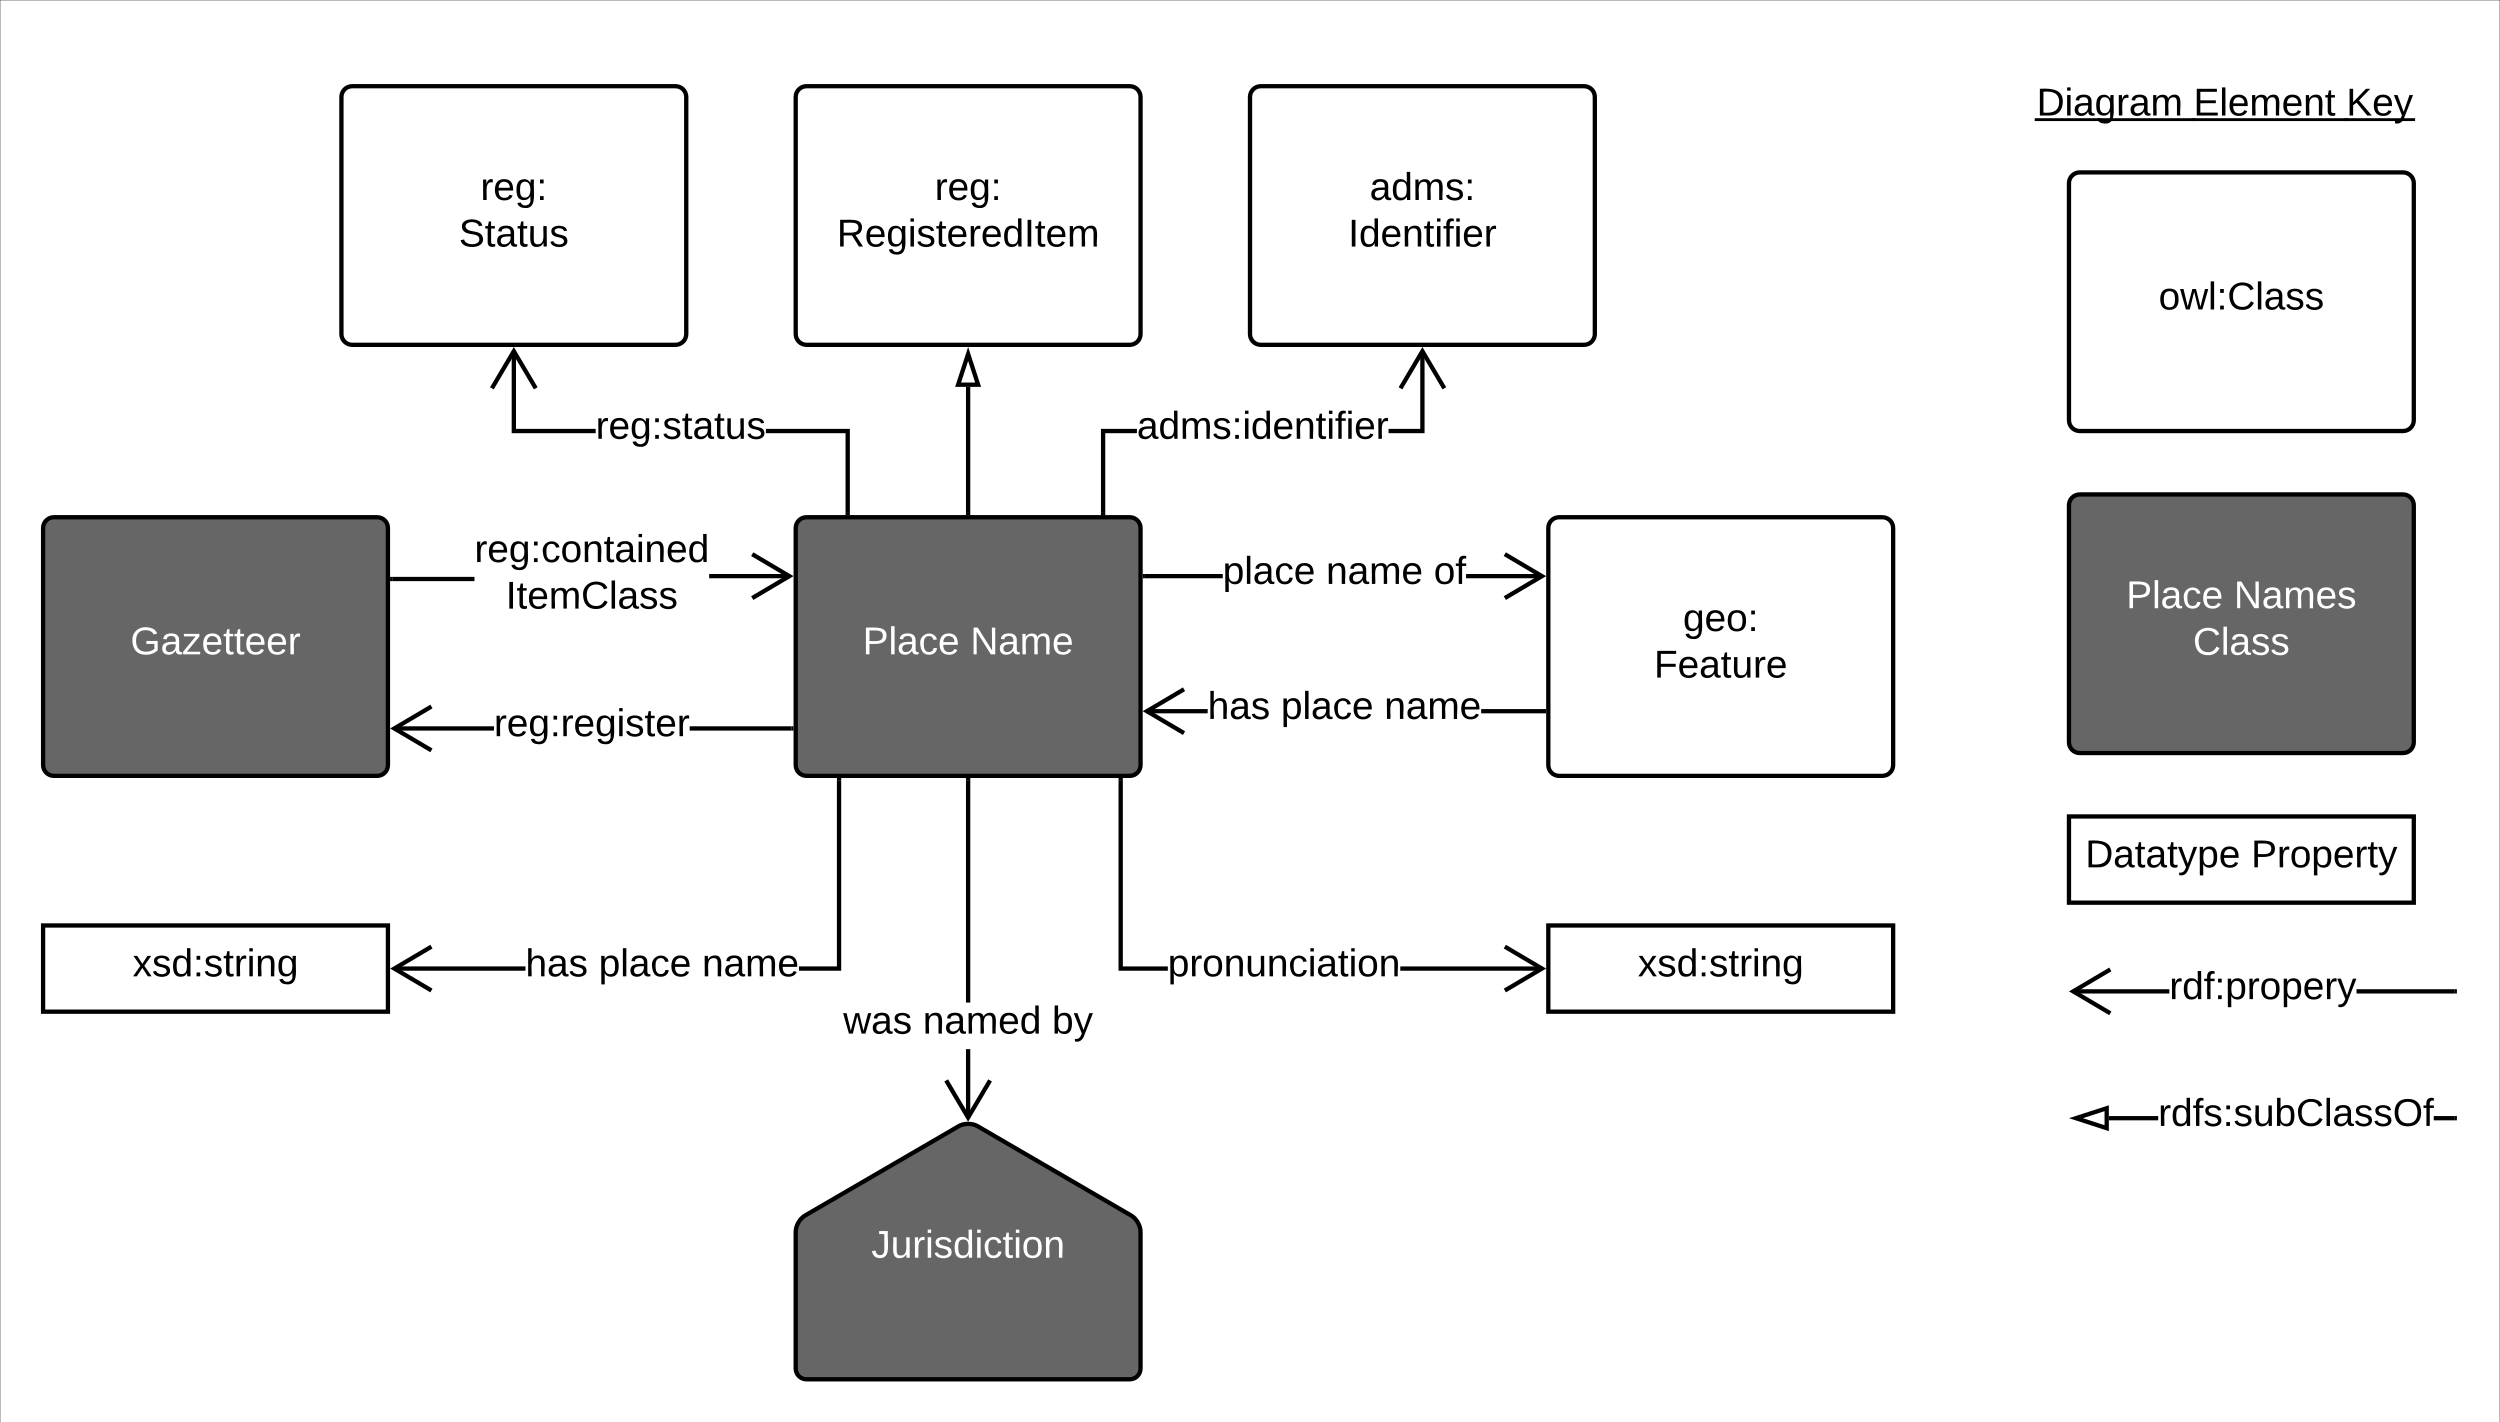 <svg xmlns="http://www.w3.org/2000/svg" xmlns:xlink="http://www.w3.org/1999/xlink" xmlns:lucid="lucid" width="1160" height="660"><rect width="100%" height="100%" fill="#333333" stroke="none"/><g transform="translate(0.159 0.159)" lucid:page-tab-id="~3emjFSJ_BMR"><path d="M0 0h1159.68v820.4H0z" fill="#fff"/><path d="M959.84 378.68h160v40h-160z" stroke="#000" stroke-width="2" fill="#fff"/><use xlink:href="#a" transform="matrix(1,0,0,1,964.841,383.68) translate(2.575 18.6)"/><use xlink:href="#b" transform="matrix(1,0,0,1,964.841,383.68) translate(79.525 18.6)"/><path d="M1006.42 460.84h-44.76v-2h44.76zm132.42 0h-45.57v-2h45.57z"/><path d="M1139.84 460.84h-1.03v-2h1.04zM979.53 450.52l-15.76 9.32 15.76 9.32-1.02 1.72-18.66-11.04 18.67-11.04z"/><use xlink:href="#c" transform="matrix(1,0,0,1,1006.416,449.041) translate(0.005 14.4)"/><path d="M1001.25 519.68h-22.9v-2h22.9zm137.6 0h-9.75v-2h9.74z"/><path d="M1139.84 519.68h-1.03v-2h1.04z"/><path d="M977.34 523.32l-14.26-4.64 14.26-4.64z" fill="#fff"/><path d="M978.34 524.7l-18.5-6.02 18.5-6zm-12.03-6.02l10.04 3.26v-6.52z"/><use xlink:href="#d" transform="matrix(1,0,0,1,1001.249,507.88) translate(0.005 14.4)"/><path d="M959.84 234.26c0-2.76 2.24-5 5-5h150c2.76 0 5 2.24 5 5v110c0 2.76-2.24 5-5 5h-150c-2.76 0-5-2.24-5-5z" stroke="#000" stroke-width="2" fill="#666"/><use xlink:href="#e" transform="matrix(1,0,0,1,967.841,237.26) translate(18.575 44.8)"/><use xlink:href="#f" transform="matrix(1,0,0,1,967.841,237.26) translate(68.525 44.8)"/><use xlink:href="#g" transform="matrix(1,0,0,1,967.841,237.26) translate(49.55 66.4)"/><path d="M939.84 24.84c0-2.76 2.24-5 5-5h190c2.76 0 5 2.24 5 5v50c0 2.76-2.24 5-5 5h-190c-2.76 0-5-2.24-5-5z" stroke="#000" stroke-opacity="0" stroke-width="2" fill="#fff" fill-opacity="0"/><use xlink:href="#h" transform="matrix(1,0,0,1,944.841,24.841) translate(0 28.6)"/><use xlink:href="#i" transform="matrix(1,0,0,1,944.841,24.841) translate(72.8 28.6)"/><use xlink:href="#j" transform="matrix(1,0,0,1,944.841,24.841) translate(143.7 28.6)"/><path d="M959.84 84.84c0-2.76 2.24-5 5-5h150c2.76 0 5 2.24 5 5v110c0 2.76-2.24 5-5 5h-150c-2.76 0-5-2.24-5-5z" stroke="#000" stroke-width="2" fill="#fff"/><use xlink:href="#k" transform="matrix(1,0,0,1,967.841,87.841) translate(33.6 55.6)"/><path d="M19.84 244.84c0-2.76 2.24-5 5-5h150c2.76 0 5 2.24 5 5v110c0 2.76-2.24 5-5 5h-150c-2.76 0-5-2.24-5-5z" stroke="#000" stroke-width="2" fill="#666"/><use xlink:href="#l" transform="matrix(1,0,0,1,27.841,247.841) translate(32.525 55.6)"/><path d="M369.05 44.84c0-2.76 2.24-5 5-5h150c2.76 0 5 2.24 5 5v110c0 2.76-2.24 5-5 5h-150c-2.76 0-5-2.24-5-5z" stroke="#000" stroke-width="2" fill="#fff"/><use xlink:href="#m" transform="matrix(1,0,0,1,377.052,47.841) translate(56.525 44.8)"/><use xlink:href="#n" transform="matrix(1,0,0,1,377.052,47.841) translate(11.1 66.4)"/><path d="M369.05 244.84c0-2.76 2.24-5 5-5h150c2.76 0 5 2.24 5 5v110c0 2.76-2.24 5-5 5h-150c-2.76 0-5-2.24-5-5z" stroke="#000" stroke-width="2" fill="#666"/><use xlink:href="#e" transform="matrix(1,0,0,1,377.052,247.841) translate(23.075 55.6)"/><use xlink:href="#o" transform="matrix(1,0,0,1,377.052,247.841) translate(73.025 55.6)"/><path d="M449.05 237.84v-58.5" stroke="#000" stroke-width="2" fill="none"/><path d="M450.05 238.84h-2v-1.03h2z"/><path d="M449.05 164.08l4.64 14.26h-9.28z" stroke="#000" stroke-width="2" fill="#fff"/><path d="M229.05 338.84h-46.4v-2h46.4zm138 0h-47.2v-2h47.2z"/><path d="M368.05 338.84h-1.02v-2h1.02zM200.53 328.52l-15.76 9.32 15.76 9.32-1.02 1.72-18.66-11.04 18.67-11.04z"/><use xlink:href="#p" transform="matrix(1,0,0,1,229.046,327.041) translate(0 14.4)"/><path d="M579.84 44.84c0-2.76 2.24-5 5-5h150c2.76 0 5 2.24 5 5v110c0 2.76-2.24 5-5 5h-150c-2.76 0-5-2.24-5-5z" stroke="#000" stroke-width="2" fill="#fff"/><use xlink:href="#q" transform="matrix(1,0,0,1,587.841,47.841) translate(47.525 44.8)"/><use xlink:href="#r" transform="matrix(1,0,0,1,587.841,47.841) translate(37.575 66.4)"/><path d="M527.38 200.84h-14.7v37h-2v-39h16.7zm133.46 0h-16.7v-2h14.7v-36.18h2z"/><path d="M512.67 238.84h-2v-1.03h2zM670.88 179.5l-1.72 1.03-9.32-15.76-9.32 15.76-1.72-1.02 11.04-18.66z"/><use xlink:href="#s" transform="matrix(1,0,0,1,527.38,189.041) translate(0 14.4)"/><path d="M220 269.5h-38.16v-2H220zm146.23-1.33H328.9v-2h37.33z"/><path d="M181.87 269.5h-1.03v-2h1.03zM368.05 267.17l-18.67 11.05-1.02-1.73 15.76-9.33-15.76-9.32 1.02-1.72z"/><use xlink:href="#t" transform="matrix(1,0,0,1,219.996,246.241) translate(0.005 14.4)"/><use xlink:href="#u" transform="matrix(1,0,0,1,219.996,246.241) translate(14.53 36)"/><path d="M560.2 330.84h-28.33v-2h28.34zm156.06 0H687.1v-2h29.16z"/><path d="M717.26 330.84h-1.02v-2h1.02zM549.74 320.52l-15.76 9.32 15.76 9.32-1.02 1.72-18.67-11.04 18.67-11.04z"/><use xlink:href="#v" transform="matrix(1,0,0,1,560.208,319.041) translate(0 14.4)"/><use xlink:href="#w" transform="matrix(1,0,0,1,560.208,319.041) translate(34 14.4)"/><use xlink:href="#x" transform="matrix(1,0,0,1,560.208,319.041) translate(81.95 14.4)"/><path d="M567.2 268.17h-36.15v-2h36.16zm148.25 0H680.1v-2h35.35z"/><path d="M531.08 268.17h-1.03v-2h1.03zM717.26 267.17l-18.67 11.05-1.02-1.73 15.76-9.33-15.76-9.32 1-1.72z"/><use xlink:href="#y" transform="matrix(1,0,0,1,567.208,256.374) translate(0 14.4)"/><use xlink:href="#z" transform="matrix(1,0,0,1,567.208,256.374) translate(47.95 14.4)"/><use xlink:href="#A" transform="matrix(1,0,0,1,567.208,256.374) translate(97.9 14.4)"/><path d="M718.26 244.84c0-2.76 2.24-5 5-5h150c2.77 0 5 2.24 5 5v110c0 2.76-2.23 5-5 5h-150c-2.76 0-5-2.24-5-5z" stroke="#000" stroke-width="2" fill="#fff"/><use xlink:href="#B" transform="matrix(1,0,0,1,726.264,247.841) translate(54.5 44.8)"/><use xlink:href="#C" transform="matrix(1,0,0,1,726.264,247.841) translate(41.05 66.4)"/><path d="M158.26 44.84c0-2.76 2.24-5 5-5h150c2.77 0 5 2.24 5 5v110c0 2.76-2.23 5-5 5h-150c-2.76 0-5-2.24-5-5z" stroke="#000" stroke-width="2" fill="#fff"/><use xlink:href="#m" transform="matrix(1,0,0,1,166.264,47.841) translate(56.525 44.8)"/><use xlink:href="#D" transform="matrix(1,0,0,1,166.264,47.841) translate(46.5 66.4)"/><path d="M394.17 198.84v39h-2v-37H355.2v-2zm-117.93 0v2h-38.98v-38.18h2v36.18z"/><path d="M394.17 238.84h-2v-1.03h2zM249.3 179.5l-1.72 1.03-9.32-15.76-9.32 15.76-1.72-1.02 11.04-18.66z"/><use xlink:href="#E" transform="matrix(1,0,0,1,276.244,189.041) translate(0 14.4)"/><path d="M450.05 518.52h-2v-31.88h2zm0-53.48h-2v-103.2h2z"/><path d="M450.05 361.87h-2v-1.03h2zM449.05 516.4l9.32-15.75 1.72 1.02-11.05 18.67L438 501.67l1.73-1.02z"/><use xlink:href="#F" transform="matrix(1,0,0,1,391.102,465.041) translate(0 14.4)"/><use xlink:href="#G" transform="matrix(1,0,0,1,391.102,465.041) translate(36.95 14.4)"/><use xlink:href="#H" transform="matrix(1,0,0,1,391.102,465.041) translate(96.9 14.4)"/><path d="M369.05 571.36c0-2.76 1.94-6.13 4.32-7.5l71.36-41.5c2.4-1.4 6.26-1.4 8.64 0l71.36 41.5c2.4 1.37 4.32 4.74 4.32 7.5v63.48c0 2.76-2.24 5-5 5h-150c-2.76 0-5-2.24-5-5z" stroke="#000" stroke-width="2" fill="#666"/><g><use xlink:href="#I" transform="matrix(1,0,0,1,369.052,519.841) translate(35.1 63.6)"/></g><path d="M718.26 429.26h160v40h-160z" stroke="#000" stroke-width="2" fill="#fff"/><g><use xlink:href="#J" transform="matrix(1,0,0,1,723.264,434.26) translate(36.55 18.6)"/></g><path d="M520.84 448.26h20.88v2h-22.88v-88.42h2zm194.6 0v2h-65.87v-2z"/><path d="M520.84 361.87h-2v-1.03h2zM717.26 449.26L698.6 460.3l-1.02-1.72 15.76-9.32-15.76-9.32 1-1.72z"/><g><use xlink:href="#K" transform="matrix(1,0,0,1,541.715,438.46) translate(0 14.4)"/></g><path d="M19.84 429.26h160v40h-160z" stroke="#000" stroke-width="2" fill="#fff"/><g><use xlink:href="#J" transform="matrix(1,0,0,1,24.841,434.26) translate(36.55 18.6)"/></g><path d="M243.66 450.26h-61v-2h61zm146.5 0h-19.6v-2h17.6v-86.42h2z"/><path d="M390.17 361.87h-2v-1.03h2zM200.53 439.94l-15.76 9.32 15.76 9.32-1.02 1.72-18.66-11.04 18.67-11.04z"/><g><use xlink:href="#v" transform="matrix(1,0,0,1,243.656,438.46) translate(0 14.4)"/><use xlink:href="#w" transform="matrix(1,0,0,1,243.656,438.46) translate(34 14.4)"/><use xlink:href="#x" transform="matrix(1,0,0,1,243.656,438.46) translate(81.95 14.4)"/></g><defs><path d="M30-248c118-7 216 8 213 122C240-48 200 0 122 0H30v-248zM63-27c89 8 146-16 146-99s-60-101-146-95v194" id="L"/><path d="M141-36C126-15 110 5 73 4 37 3 15-17 15-53c-1-64 63-63 125-63 3-35-9-54-41-54-24 1-41 7-42 31l-33-3c5-37 33-52 76-52 45 0 72 20 72 64v82c-1 20 7 32 28 27v20c-31 9-61-2-59-35zM48-53c0 20 12 33 32 33 41-3 63-29 60-74-43 2-92-5-92 41" id="M"/><path d="M59-47c-2 24 18 29 38 22v24C64 9 27 4 27-40v-127H5v-23h24l9-43h21v43h35v23H59v120" id="N"/><path d="M179-190L93 31C79 59 56 82 12 73V49c39 6 53-20 64-50L1-190h34L92-34l54-156h33" id="O"/><path d="M115-194c55 1 70 41 70 98S169 2 115 4C84 4 66-9 55-30l1 105H24l-1-265h31l2 30c10-21 28-34 59-34zm-8 174c40 0 45-34 45-75s-6-73-45-74c-42 0-51 32-51 76 0 43 10 73 51 73" id="P"/><path d="M100-194c63 0 86 42 84 106H49c0 40 14 67 53 68 26 1 43-12 49-29l28 8c-11 28-37 45-77 45C44 4 14-33 15-96c1-61 26-98 85-98zm52 81c6-60-76-77-97-28-3 7-6 17-6 28h103" id="Q"/><g id="a"><use transform="matrix(0.05,0,0,0.05,0,0)" xlink:href="#L"/><use transform="matrix(0.05,0,0,0.05,12.95,0)" xlink:href="#M"/><use transform="matrix(0.05,0,0,0.05,22.95,0)" xlink:href="#N"/><use transform="matrix(0.05,0,0,0.05,27.95,0)" xlink:href="#M"/><use transform="matrix(0.05,0,0,0.05,37.95,0)" xlink:href="#N"/><use transform="matrix(0.05,0,0,0.05,42.95,0)" xlink:href="#O"/><use transform="matrix(0.05,0,0,0.05,51.95,0)" xlink:href="#P"/><use transform="matrix(0.05,0,0,0.05,61.95,0)" xlink:href="#Q"/></g><path d="M30-248c87 1 191-15 191 75 0 78-77 80-158 76V0H30v-248zm33 125c57 0 124 11 124-50 0-59-68-47-124-48v98" id="R"/><path d="M114-163C36-179 61-72 57 0H25l-1-190h30c1 12-1 29 2 39 6-27 23-49 58-41v29" id="S"/><path d="M100-194c62-1 85 37 85 99 1 63-27 99-86 99S16-35 15-95c0-66 28-99 85-99zM99-20c44 1 53-31 53-75 0-43-8-75-51-75s-53 32-53 75 10 74 51 75" id="T"/><g id="b"><use transform="matrix(0.05,0,0,0.05,0,0)" xlink:href="#R"/><use transform="matrix(0.05,0,0,0.05,12,0)" xlink:href="#S"/><use transform="matrix(0.05,0,0,0.05,17.95,0)" xlink:href="#T"/><use transform="matrix(0.05,0,0,0.05,27.95,0)" xlink:href="#P"/><use transform="matrix(0.05,0,0,0.05,37.95,0)" xlink:href="#Q"/><use transform="matrix(0.05,0,0,0.05,47.95,0)" xlink:href="#S"/><use transform="matrix(0.05,0,0,0.05,53.9,0)" xlink:href="#N"/><use transform="matrix(0.05,0,0,0.05,58.9,0)" xlink:href="#O"/></g><path d="M85-194c31 0 48 13 60 33l-1-100h32l1 261h-30c-2-10 0-23-3-31C134-8 116 4 85 4 32 4 16-35 15-94c0-66 23-100 70-100zm9 24c-40 0-46 34-46 75 0 40 6 74 45 74 42 0 51-32 51-76 0-42-9-74-50-73" id="U"/><path d="M101-234c-31-9-42 10-38 44h38v23H63V0H32v-167H5v-23h27c-7-52 17-82 69-68v24" id="V"/><path d="M33-154v-36h34v36H33zM33 0v-36h34V0H33" id="W"/><g id="c"><use transform="matrix(0.05,0,0,0.05,0,0)" xlink:href="#S"/><use transform="matrix(0.05,0,0,0.05,5.95,0)" xlink:href="#U"/><use transform="matrix(0.05,0,0,0.05,15.95,0)" xlink:href="#V"/><use transform="matrix(0.05,0,0,0.05,20.95,0)" xlink:href="#W"/><use transform="matrix(0.05,0,0,0.05,25.95,0)" xlink:href="#P"/><use transform="matrix(0.05,0,0,0.05,35.95,0)" xlink:href="#S"/><use transform="matrix(0.05,0,0,0.05,41.9,0)" xlink:href="#T"/><use transform="matrix(0.05,0,0,0.05,51.9,0)" xlink:href="#P"/><use transform="matrix(0.05,0,0,0.05,61.9,0)" xlink:href="#Q"/><use transform="matrix(0.05,0,0,0.05,71.9,0)" xlink:href="#S"/><use transform="matrix(0.05,0,0,0.05,77.85,0)" xlink:href="#O"/></g><path d="M135-143c-3-34-86-38-87 0 15 53 115 12 119 90S17 21 10-45l28-5c4 36 97 45 98 0-10-56-113-15-118-90-4-57 82-63 122-42 12 7 21 19 24 35" id="X"/><path d="M84 4C-5 8 30-112 23-190h32v120c0 31 7 50 39 49 72-2 45-101 50-169h31l1 190h-30c-1-10 1-25-2-33-11 22-28 36-60 37" id="Y"/><path d="M115-194c53 0 69 39 70 98 0 66-23 100-70 100C84 3 66-7 56-30L54 0H23l1-261h32v101c10-23 28-34 59-34zm-8 174c40 0 45-34 45-75 0-40-5-75-45-74-42 0-51 32-51 76 0 43 10 73 51 73" id="Z"/><path d="M212-179c-10-28-35-45-73-45-59 0-87 40-87 99 0 60 29 101 89 101 43 0 62-24 78-52l27 14C228-24 195 4 139 4 59 4 22-46 18-125c-6-104 99-153 187-111 19 9 31 26 39 46" id="aa"/><path d="M24 0v-261h32V0H24" id="ab"/><path d="M140-251c81 0 123 46 123 126C263-46 219 4 140 4 59 4 17-45 17-125s42-126 123-126zm0 227c63 0 89-41 89-101s-29-99-89-99c-61 0-89 39-89 99S79-25 140-24" id="ac"/><g id="d"><use transform="matrix(0.05,0,0,0.05,0,0)" xlink:href="#S"/><use transform="matrix(0.05,0,0,0.05,5.95,0)" xlink:href="#U"/><use transform="matrix(0.05,0,0,0.05,15.95,0)" xlink:href="#V"/><use transform="matrix(0.05,0,0,0.05,20.95,0)" xlink:href="#X"/><use transform="matrix(0.05,0,0,0.05,29.95,0)" xlink:href="#W"/><use transform="matrix(0.05,0,0,0.05,34.95,0)" xlink:href="#X"/><use transform="matrix(0.05,0,0,0.05,43.95,0)" xlink:href="#Y"/><use transform="matrix(0.05,0,0,0.05,53.95,0)" xlink:href="#Z"/><use transform="matrix(0.05,0,0,0.05,63.95,0)" xlink:href="#aa"/><use transform="matrix(0.05,0,0,0.05,76.9,0)" xlink:href="#ab"/><use transform="matrix(0.05,0,0,0.05,80.85,0)" xlink:href="#M"/><use transform="matrix(0.05,0,0,0.05,90.85,0)" xlink:href="#X"/><use transform="matrix(0.05,0,0,0.05,99.85,0)" xlink:href="#X"/><use transform="matrix(0.05,0,0,0.05,108.85,0)" xlink:href="#ac"/><use transform="matrix(0.05,0,0,0.05,122.85,0)" xlink:href="#V"/></g><path fill="#fff" d="M30-248c87 1 191-15 191 75 0 78-77 80-158 76V0H30v-248zm33 125c57 0 124 11 124-50 0-59-68-47-124-48v98" id="ad"/><path fill="#fff" d="M24 0v-261h32V0H24" id="ae"/><path fill="#fff" d="M141-36C126-15 110 5 73 4 37 3 15-17 15-53c-1-64 63-63 125-63 3-35-9-54-41-54-24 1-41 7-42 31l-33-3c5-37 33-52 76-52 45 0 72 20 72 64v82c-1 20 7 32 28 27v20c-31 9-61-2-59-35zM48-53c0 20 12 33 32 33 41-3 63-29 60-74-43 2-92-5-92 41" id="af"/><path fill="#fff" d="M96-169c-40 0-48 33-48 73s9 75 48 75c24 0 41-14 43-38l32 2c-6 37-31 61-74 61-59 0-76-41-82-99-10-93 101-131 147-64 4 7 5 14 7 22l-32 3c-4-21-16-35-41-35" id="ag"/><path fill="#fff" d="M100-194c63 0 86 42 84 106H49c0 40 14 67 53 68 26 1 43-12 49-29l28 8c-11 28-37 45-77 45C44 4 14-33 15-96c1-61 26-98 85-98zm52 81c6-60-76-77-97-28-3 7-6 17-6 28h103" id="ah"/><g id="e"><use transform="matrix(0.05,0,0,0.05,0,0)" xlink:href="#ad"/><use transform="matrix(0.05,0,0,0.05,12,0)" xlink:href="#ae"/><use transform="matrix(0.05,0,0,0.05,15.95,0)" xlink:href="#af"/><use transform="matrix(0.05,0,0,0.05,25.95,0)" xlink:href="#ag"/><use transform="matrix(0.05,0,0,0.05,34.95,0)" xlink:href="#ah"/></g><path fill="#fff" d="M190 0L58-211 59 0H30v-248h39L202-35l-2-213h31V0h-41" id="ai"/><path fill="#fff" d="M210-169c-67 3-38 105-44 169h-31v-121c0-29-5-50-35-48C34-165 62-65 56 0H25l-1-190h30c1 10-1 24 2 32 10-44 99-50 107 0 11-21 27-35 58-36 85-2 47 119 55 194h-31v-121c0-29-5-49-35-48" id="aj"/><path fill="#fff" d="M135-143c-3-34-86-38-87 0 15 53 115 12 119 90S17 21 10-45l28-5c4 36 97 45 98 0-10-56-113-15-118-90-4-57 82-63 122-42 12 7 21 19 24 35" id="ak"/><g id="f"><use transform="matrix(0.05,0,0,0.05,0,0)" xlink:href="#ai"/><use transform="matrix(0.05,0,0,0.05,12.95,0)" xlink:href="#af"/><use transform="matrix(0.05,0,0,0.05,22.95,0)" xlink:href="#aj"/><use transform="matrix(0.05,0,0,0.05,37.9,0)" xlink:href="#ah"/><use transform="matrix(0.05,0,0,0.05,47.9,0)" xlink:href="#ak"/></g><path fill="#fff" d="M212-179c-10-28-35-45-73-45-59 0-87 40-87 99 0 60 29 101 89 101 43 0 62-24 78-52l27 14C228-24 195 4 139 4 59 4 22-46 18-125c-6-104 99-153 187-111 19 9 31 26 39 46" id="al"/><g id="g"><use transform="matrix(0.05,0,0,0.05,0,0)" xlink:href="#al"/><use transform="matrix(0.05,0,0,0.05,12.95,0)" xlink:href="#ae"/><use transform="matrix(0.05,0,0,0.05,16.9,0)" xlink:href="#af"/><use transform="matrix(0.05,0,0,0.05,26.9,0)" xlink:href="#ak"/><use transform="matrix(0.05,0,0,0.05,35.9,0)" xlink:href="#ak"/></g><path d="M24-231v-30h32v30H24zM24 0v-190h32V0H24" id="am"/><path d="M177-190C167-65 218 103 67 71c-23-6-38-20-44-43l32-5c15 47 100 32 89-28v-30C133-14 115 1 83 1 29 1 15-40 15-95c0-56 16-97 71-98 29-1 48 16 59 35 1-10 0-23 2-32h30zM94-22c36 0 50-32 50-73 0-42-14-75-50-75-39 0-46 34-46 75s6 73 46 73" id="an"/><path d="M210-169c-67 3-38 105-44 169h-31v-121c0-29-5-50-35-48C34-165 62-65 56 0H25l-1-190h30c1 10-1 24 2 32 10-44 99-50 107 0 11-21 27-35 58-36 85-2 47 119 55 194h-31v-121c0-29-5-49-35-48" id="ao"/><g id="h"><use transform="matrix(0.05,0,0,0.05,0,0)" xlink:href="#L"/><use transform="matrix(0.05,0,0,0.05,12.95,0)" xlink:href="#am"/><use transform="matrix(0.05,0,0,0.05,16.9,0)" xlink:href="#M"/><use transform="matrix(0.05,0,0,0.05,26.9,0)" xlink:href="#an"/><use transform="matrix(0.05,0,0,0.05,36.9,0)" xlink:href="#S"/><use transform="matrix(0.05,0,0,0.05,42.85,0)" xlink:href="#M"/><use transform="matrix(0.05,0,0,0.05,52.85,0)" xlink:href="#ao"/><path d="M-.9 1.25h74.6v1.32H-.9z"/></g><path d="M30 0v-248h187v28H63v79h144v27H63v87h162V0H30" id="ap"/><path d="M117-194c89-4 53 116 60 194h-32v-121c0-31-8-49-39-48C34-167 62-67 57 0H25l-1-190h30c1 10-1 24 2 32 11-22 29-35 61-36" id="aq"/><g id="i"><use transform="matrix(0.05,0,0,0.05,0,0)" xlink:href="#ap"/><use transform="matrix(0.05,0,0,0.05,12,0)" xlink:href="#ab"/><use transform="matrix(0.05,0,0,0.05,15.95,0)" xlink:href="#Q"/><use transform="matrix(0.05,0,0,0.05,25.95,0)" xlink:href="#ao"/><use transform="matrix(0.05,0,0,0.05,40.9,0)" xlink:href="#Q"/><use transform="matrix(0.05,0,0,0.05,50.9,0)" xlink:href="#aq"/><use transform="matrix(0.05,0,0,0.05,60.9,0)" xlink:href="#N"/><path d="M-.9 1.25h72.7v1.32H-.9z"/></g><path d="M194 0L95-120 63-95V0H30v-248h33v124l119-124h40L117-140 236 0h-42" id="ar"/><g id="j"><use transform="matrix(0.05,0,0,0.05,0,0)" xlink:href="#ar"/><use transform="matrix(0.05,0,0,0.05,12,0)" xlink:href="#Q"/><use transform="matrix(0.05,0,0,0.05,22,0)" xlink:href="#O"/><path d="M-.9 1.25h32.8v1.32H-.9z"/></g><path d="M206 0h-36l-40-164L89 0H53L-1-190h32L70-26l43-164h34l41 164 42-164h31" id="as"/><g id="k"><use transform="matrix(0.05,0,0,0.05,0,0)" xlink:href="#T"/><use transform="matrix(0.05,0,0,0.05,10,0)" xlink:href="#as"/><use transform="matrix(0.05,0,0,0.05,22.95,0)" xlink:href="#ab"/><use transform="matrix(0.05,0,0,0.05,26.9,0)" xlink:href="#W"/><use transform="matrix(0.05,0,0,0.05,31.9,0)" xlink:href="#aa"/><use transform="matrix(0.05,0,0,0.05,44.85,0)" xlink:href="#ab"/><use transform="matrix(0.05,0,0,0.05,48.8,0)" xlink:href="#M"/><use transform="matrix(0.05,0,0,0.05,58.8,0)" xlink:href="#X"/><use transform="matrix(0.05,0,0,0.05,67.8,0)" xlink:href="#X"/></g><path fill="#fff" d="M143 4C61 4 22-44 18-125c-5-107 100-154 193-111 17 8 29 25 37 43l-32 9c-13-25-37-40-76-40-61 0-88 39-88 99 0 61 29 100 91 101 35 0 62-11 79-27v-45h-74v-28h105v86C228-13 192 4 143 4" id="at"/><path fill="#fff" d="M9 0v-24l116-142H16v-24h144v24L44-24h123V0H9" id="au"/><path fill="#fff" d="M59-47c-2 24 18 29 38 22v24C64 9 27 4 27-40v-127H5v-23h24l9-43h21v43h35v23H59v120" id="av"/><path fill="#fff" d="M114-163C36-179 61-72 57 0H25l-1-190h30c1 12-1 29 2 39 6-27 23-49 58-41v29" id="aw"/><g id="l"><use transform="matrix(0.05,0,0,0.05,0,0)" xlink:href="#at"/><use transform="matrix(0.05,0,0,0.05,14,0)" xlink:href="#af"/><use transform="matrix(0.05,0,0,0.05,24,0)" xlink:href="#au"/><use transform="matrix(0.05,0,0,0.05,33,0)" xlink:href="#ah"/><use transform="matrix(0.05,0,0,0.05,43,0)" xlink:href="#av"/><use transform="matrix(0.05,0,0,0.05,48,0)" xlink:href="#av"/><use transform="matrix(0.05,0,0,0.05,53,0)" xlink:href="#ah"/><use transform="matrix(0.05,0,0,0.05,63,0)" xlink:href="#ah"/><use transform="matrix(0.05,0,0,0.05,73,0)" xlink:href="#aw"/></g><g id="m"><use transform="matrix(0.05,0,0,0.05,0,0)" xlink:href="#S"/><use transform="matrix(0.05,0,0,0.05,5.95,0)" xlink:href="#Q"/><use transform="matrix(0.05,0,0,0.05,15.95,0)" xlink:href="#an"/><use transform="matrix(0.05,0,0,0.05,25.95,0)" xlink:href="#W"/></g><path d="M233-177c-1 41-23 64-60 70L243 0h-38l-65-103H63V0H30v-248c88 3 205-21 203 71zM63-129c60-2 137 13 137-47 0-61-80-42-137-45v92" id="ax"/><path d="M33 0v-248h34V0H33" id="ay"/><g id="n"><use transform="matrix(0.05,0,0,0.05,0,0)" xlink:href="#ax"/><use transform="matrix(0.05,0,0,0.05,12.95,0)" xlink:href="#Q"/><use transform="matrix(0.05,0,0,0.05,22.95,0)" xlink:href="#an"/><use transform="matrix(0.05,0,0,0.05,32.95,0)" xlink:href="#am"/><use transform="matrix(0.05,0,0,0.05,36.9,0)" xlink:href="#X"/><use transform="matrix(0.05,0,0,0.05,45.9,0)" xlink:href="#N"/><use transform="matrix(0.05,0,0,0.05,50.9,0)" xlink:href="#Q"/><use transform="matrix(0.05,0,0,0.05,60.9,0)" xlink:href="#S"/><use transform="matrix(0.05,0,0,0.05,66.85,0)" xlink:href="#Q"/><use transform="matrix(0.05,0,0,0.05,76.85,0)" xlink:href="#U"/><use transform="matrix(0.05,0,0,0.05,86.85,0)" xlink:href="#ay"/><use transform="matrix(0.05,0,0,0.05,91.85,0)" xlink:href="#N"/><use transform="matrix(0.05,0,0,0.05,96.85,0)" xlink:href="#Q"/><use transform="matrix(0.05,0,0,0.05,106.85,0)" xlink:href="#ao"/></g><g id="o"><use transform="matrix(0.05,0,0,0.05,0,0)" xlink:href="#ai"/><use transform="matrix(0.05,0,0,0.05,12.95,0)" xlink:href="#af"/><use transform="matrix(0.05,0,0,0.05,22.95,0)" xlink:href="#aj"/><use transform="matrix(0.05,0,0,0.05,37.9,0)" xlink:href="#ah"/></g><g id="p"><use transform="matrix(0.05,0,0,0.05,0,0)" xlink:href="#S"/><use transform="matrix(0.05,0,0,0.05,5.95,0)" xlink:href="#Q"/><use transform="matrix(0.05,0,0,0.05,15.95,0)" xlink:href="#an"/><use transform="matrix(0.05,0,0,0.05,25.95,0)" xlink:href="#W"/><use transform="matrix(0.05,0,0,0.05,30.95,0)" xlink:href="#S"/><use transform="matrix(0.05,0,0,0.05,36.9,0)" xlink:href="#Q"/><use transform="matrix(0.05,0,0,0.05,46.9,0)" xlink:href="#an"/><use transform="matrix(0.05,0,0,0.05,56.9,0)" xlink:href="#am"/><use transform="matrix(0.05,0,0,0.05,60.85,0)" xlink:href="#X"/><use transform="matrix(0.05,0,0,0.05,69.85,0)" xlink:href="#N"/><use transform="matrix(0.05,0,0,0.05,74.85,0)" xlink:href="#Q"/><use transform="matrix(0.05,0,0,0.05,84.85,0)" xlink:href="#S"/></g><g id="q"><use transform="matrix(0.05,0,0,0.05,0,0)" xlink:href="#M"/><use transform="matrix(0.05,0,0,0.05,10,0)" xlink:href="#U"/><use transform="matrix(0.05,0,0,0.05,20,0)" xlink:href="#ao"/><use transform="matrix(0.05,0,0,0.05,34.95,0)" xlink:href="#X"/><use transform="matrix(0.05,0,0,0.05,43.95,0)" xlink:href="#W"/></g><g id="r"><use transform="matrix(0.05,0,0,0.05,0,0)" xlink:href="#ay"/><use transform="matrix(0.05,0,0,0.05,5,0)" xlink:href="#U"/><use transform="matrix(0.05,0,0,0.05,15,0)" xlink:href="#Q"/><use transform="matrix(0.05,0,0,0.05,25,0)" xlink:href="#aq"/><use transform="matrix(0.05,0,0,0.05,35,0)" xlink:href="#N"/><use transform="matrix(0.05,0,0,0.05,40,0)" xlink:href="#am"/><use transform="matrix(0.05,0,0,0.05,43.95,0)" xlink:href="#V"/><use transform="matrix(0.05,0,0,0.05,48.95,0)" xlink:href="#am"/><use transform="matrix(0.05,0,0,0.05,52.9,0)" xlink:href="#Q"/><use transform="matrix(0.05,0,0,0.05,62.9,0)" xlink:href="#S"/></g><g id="s"><use transform="matrix(0.05,0,0,0.05,0,0)" xlink:href="#M"/><use transform="matrix(0.05,0,0,0.05,10,0)" xlink:href="#U"/><use transform="matrix(0.05,0,0,0.05,20,0)" xlink:href="#ao"/><use transform="matrix(0.05,0,0,0.05,34.95,0)" xlink:href="#X"/><use transform="matrix(0.05,0,0,0.05,43.95,0)" xlink:href="#W"/><use transform="matrix(0.05,0,0,0.05,48.95,0)" xlink:href="#am"/><use transform="matrix(0.05,0,0,0.05,52.9,0)" xlink:href="#U"/><use transform="matrix(0.05,0,0,0.05,62.9,0)" xlink:href="#Q"/><use transform="matrix(0.05,0,0,0.05,72.9,0)" xlink:href="#aq"/><use transform="matrix(0.05,0,0,0.05,82.9,0)" xlink:href="#N"/><use transform="matrix(0.05,0,0,0.05,87.9,0)" xlink:href="#am"/><use transform="matrix(0.05,0,0,0.05,91.85,0)" xlink:href="#V"/><use transform="matrix(0.05,0,0,0.05,96.85,0)" xlink:href="#am"/><use transform="matrix(0.05,0,0,0.05,100.8,0)" xlink:href="#Q"/><use transform="matrix(0.05,0,0,0.05,110.8,0)" xlink:href="#S"/></g><path d="M96-169c-40 0-48 33-48 73s9 75 48 75c24 0 41-14 43-38l32 2c-6 37-31 61-74 61-59 0-76-41-82-99-10-93 101-131 147-64 4 7 5 14 7 22l-32 3c-4-21-16-35-41-35" id="az"/><g id="t"><use transform="matrix(0.05,0,0,0.05,0,0)" xlink:href="#S"/><use transform="matrix(0.05,0,0,0.05,5.95,0)" xlink:href="#Q"/><use transform="matrix(0.05,0,0,0.05,15.95,0)" xlink:href="#an"/><use transform="matrix(0.05,0,0,0.05,25.95,0)" xlink:href="#W"/><use transform="matrix(0.05,0,0,0.05,30.95,0)" xlink:href="#az"/><use transform="matrix(0.05,0,0,0.05,39.95,0)" xlink:href="#T"/><use transform="matrix(0.05,0,0,0.05,49.95,0)" xlink:href="#aq"/><use transform="matrix(0.05,0,0,0.05,59.95,0)" xlink:href="#N"/><use transform="matrix(0.05,0,0,0.05,64.95,0)" xlink:href="#M"/><use transform="matrix(0.05,0,0,0.05,74.95,0)" xlink:href="#am"/><use transform="matrix(0.05,0,0,0.05,78.9,0)" xlink:href="#aq"/><use transform="matrix(0.05,0,0,0.05,88.9,0)" xlink:href="#Q"/><use transform="matrix(0.05,0,0,0.05,98.9,0)" xlink:href="#U"/></g><g id="u"><use transform="matrix(0.05,0,0,0.05,0,0)" xlink:href="#ay"/><use transform="matrix(0.05,0,0,0.05,5,0)" xlink:href="#N"/><use transform="matrix(0.05,0,0,0.05,10,0)" xlink:href="#Q"/><use transform="matrix(0.05,0,0,0.05,20,0)" xlink:href="#ao"/><use transform="matrix(0.05,0,0,0.05,34.95,0)" xlink:href="#aa"/><use transform="matrix(0.05,0,0,0.05,47.9,0)" xlink:href="#ab"/><use transform="matrix(0.05,0,0,0.05,51.85,0)" xlink:href="#M"/><use transform="matrix(0.05,0,0,0.05,61.85,0)" xlink:href="#X"/><use transform="matrix(0.05,0,0,0.05,70.85,0)" xlink:href="#X"/></g><path d="M106-169C34-169 62-67 57 0H25v-261h32l-1 103c12-21 28-36 61-36 89 0 53 116 60 194h-32v-121c2-32-8-49-39-48" id="aA"/><g id="v"><use transform="matrix(0.05,0,0,0.05,0,0)" xlink:href="#aA"/><use transform="matrix(0.05,0,0,0.05,10,0)" xlink:href="#M"/><use transform="matrix(0.05,0,0,0.05,20,0)" xlink:href="#X"/></g><g id="w"><use transform="matrix(0.05,0,0,0.05,0,0)" xlink:href="#P"/><use transform="matrix(0.05,0,0,0.05,10,0)" xlink:href="#ab"/><use transform="matrix(0.05,0,0,0.05,13.95,0)" xlink:href="#M"/><use transform="matrix(0.05,0,0,0.05,23.95,0)" xlink:href="#az"/><use transform="matrix(0.05,0,0,0.05,32.95,0)" xlink:href="#Q"/></g><g id="x"><use transform="matrix(0.05,0,0,0.05,0,0)" xlink:href="#aq"/><use transform="matrix(0.05,0,0,0.05,10,0)" xlink:href="#M"/><use transform="matrix(0.05,0,0,0.05,20,0)" xlink:href="#ao"/><use transform="matrix(0.05,0,0,0.05,34.95,0)" xlink:href="#Q"/></g><g id="y"><use transform="matrix(0.05,0,0,0.05,0,0)" xlink:href="#P"/><use transform="matrix(0.05,0,0,0.05,10,0)" xlink:href="#ab"/><use transform="matrix(0.05,0,0,0.05,13.95,0)" xlink:href="#M"/><use transform="matrix(0.05,0,0,0.05,23.95,0)" xlink:href="#az"/><use transform="matrix(0.05,0,0,0.05,32.95,0)" xlink:href="#Q"/></g><g id="z"><use transform="matrix(0.05,0,0,0.05,0,0)" xlink:href="#aq"/><use transform="matrix(0.05,0,0,0.05,10,0)" xlink:href="#M"/><use transform="matrix(0.05,0,0,0.05,20,0)" xlink:href="#ao"/><use transform="matrix(0.05,0,0,0.05,34.95,0)" xlink:href="#Q"/></g><g id="A"><use transform="matrix(0.05,0,0,0.05,0,0)" xlink:href="#T"/><use transform="matrix(0.05,0,0,0.05,10,0)" xlink:href="#V"/></g><g id="B"><use transform="matrix(0.05,0,0,0.05,0,0)" xlink:href="#an"/><use transform="matrix(0.05,0,0,0.05,10,0)" xlink:href="#Q"/><use transform="matrix(0.05,0,0,0.05,20,0)" xlink:href="#T"/><use transform="matrix(0.05,0,0,0.05,30,0)" xlink:href="#W"/></g><path d="M63-220v92h138v28H63V0H30v-248h175v28H63" id="aB"/><g id="C"><use transform="matrix(0.05,0,0,0.05,0,0)" xlink:href="#aB"/><use transform="matrix(0.05,0,0,0.05,10.95,0)" xlink:href="#Q"/><use transform="matrix(0.05,0,0,0.05,20.95,0)" xlink:href="#M"/><use transform="matrix(0.05,0,0,0.05,30.95,0)" xlink:href="#N"/><use transform="matrix(0.05,0,0,0.05,35.95,0)" xlink:href="#Y"/><use transform="matrix(0.05,0,0,0.05,45.95,0)" xlink:href="#S"/><use transform="matrix(0.05,0,0,0.05,51.9,0)" xlink:href="#Q"/></g><path d="M185-189c-5-48-123-54-124 2 14 75 158 14 163 119 3 78-121 87-175 55-17-10-28-26-33-46l33-7c5 56 141 63 141-1 0-78-155-14-162-118-5-82 145-84 179-34 5 7 8 16 11 25" id="aC"/><g id="D"><use transform="matrix(0.05,0,0,0.05,0,0)" xlink:href="#aC"/><use transform="matrix(0.05,0,0,0.05,12,0)" xlink:href="#N"/><use transform="matrix(0.05,0,0,0.05,17,0)" xlink:href="#M"/><use transform="matrix(0.05,0,0,0.05,27,0)" xlink:href="#N"/><use transform="matrix(0.05,0,0,0.05,32,0)" xlink:href="#Y"/><use transform="matrix(0.05,0,0,0.05,42,0)" xlink:href="#X"/></g><g id="E"><use transform="matrix(0.05,0,0,0.05,0,0)" xlink:href="#S"/><use transform="matrix(0.05,0,0,0.05,5.95,0)" xlink:href="#Q"/><use transform="matrix(0.05,0,0,0.05,15.95,0)" xlink:href="#an"/><use transform="matrix(0.05,0,0,0.05,25.95,0)" xlink:href="#W"/><use transform="matrix(0.05,0,0,0.05,30.95,0)" xlink:href="#X"/><use transform="matrix(0.05,0,0,0.05,39.95,0)" xlink:href="#N"/><use transform="matrix(0.05,0,0,0.05,44.95,0)" xlink:href="#M"/><use transform="matrix(0.05,0,0,0.05,54.95,0)" xlink:href="#N"/><use transform="matrix(0.05,0,0,0.05,59.95,0)" xlink:href="#Y"/><use transform="matrix(0.05,0,0,0.05,69.95,0)" xlink:href="#X"/></g><g id="F"><use transform="matrix(0.05,0,0,0.05,0,0)" xlink:href="#as"/><use transform="matrix(0.05,0,0,0.05,12.95,0)" xlink:href="#M"/><use transform="matrix(0.05,0,0,0.05,22.95,0)" xlink:href="#X"/></g><g id="G"><use transform="matrix(0.05,0,0,0.05,0,0)" xlink:href="#aq"/><use transform="matrix(0.05,0,0,0.05,10,0)" xlink:href="#M"/><use transform="matrix(0.05,0,0,0.05,20,0)" xlink:href="#ao"/><use transform="matrix(0.05,0,0,0.05,34.95,0)" xlink:href="#Q"/><use transform="matrix(0.05,0,0,0.05,44.95,0)" xlink:href="#U"/></g><g id="H"><use transform="matrix(0.05,0,0,0.05,0,0)" xlink:href="#Z"/><use transform="matrix(0.05,0,0,0.05,10,0)" xlink:href="#O"/></g><path fill="#fff" d="M153-248C145-148 188 4 80 4 36 3 13-21 6-62l32-5c4 25 16 42 43 43 27 0 39-20 39-49v-147H72v-28h81" id="aD"/><path fill="#fff" d="M84 4C-5 8 30-112 23-190h32v120c0 31 7 50 39 49 72-2 45-101 50-169h31l1 190h-30c-1-10 1-25-2-33-11 22-28 36-60 37" id="aE"/><path fill="#fff" d="M24-231v-30h32v30H24zM24 0v-190h32V0H24" id="aF"/><path fill="#fff" d="M85-194c31 0 48 13 60 33l-1-100h32l1 261h-30c-2-10 0-23-3-31C134-8 116 4 85 4 32 4 16-35 15-94c0-66 23-100 70-100zm9 24c-40 0-46 34-46 75 0 40 6 74 45 74 42 0 51-32 51-76 0-42-9-74-50-73" id="aG"/><path fill="#fff" d="M100-194c62-1 85 37 85 99 1 63-27 99-86 99S16-35 15-95c0-66 28-99 85-99zM99-20c44 1 53-31 53-75 0-43-8-75-51-75s-53 32-53 75 10 74 51 75" id="aH"/><path fill="#fff" d="M117-194c89-4 53 116 60 194h-32v-121c0-31-8-49-39-48C34-167 62-67 57 0H25l-1-190h30c1 10-1 24 2 32 11-22 29-35 61-36" id="aI"/><g id="I"><use transform="matrix(0.05,0,0,0.05,0,0)" xlink:href="#aD"/><use transform="matrix(0.05,0,0,0.05,9,0)" xlink:href="#aE"/><use transform="matrix(0.05,0,0,0.05,19,0)" xlink:href="#aw"/><use transform="matrix(0.05,0,0,0.05,24.95,0)" xlink:href="#aF"/><use transform="matrix(0.05,0,0,0.05,28.9,0)" xlink:href="#ak"/><use transform="matrix(0.05,0,0,0.05,37.9,0)" xlink:href="#aG"/><use transform="matrix(0.05,0,0,0.05,47.9,0)" xlink:href="#aF"/><use transform="matrix(0.05,0,0,0.05,51.85,0)" xlink:href="#ag"/><use transform="matrix(0.05,0,0,0.05,60.85,0)" xlink:href="#av"/><use transform="matrix(0.05,0,0,0.05,65.85,0)" xlink:href="#aF"/><use transform="matrix(0.05,0,0,0.05,69.8,0)" xlink:href="#aH"/><use transform="matrix(0.05,0,0,0.05,79.8,0)" xlink:href="#aI"/></g><path d="M141 0L90-78 38 0H4l68-98-65-92h35l48 74 47-74h35l-64 92 68 98h-35" id="aJ"/><g id="J"><use transform="matrix(0.05,0,0,0.05,0,0)" xlink:href="#aJ"/><use transform="matrix(0.05,0,0,0.05,9,0)" xlink:href="#X"/><use transform="matrix(0.05,0,0,0.05,18,0)" xlink:href="#U"/><use transform="matrix(0.05,0,0,0.05,28,0)" xlink:href="#W"/><use transform="matrix(0.05,0,0,0.05,33,0)" xlink:href="#X"/><use transform="matrix(0.05,0,0,0.05,42,0)" xlink:href="#N"/><use transform="matrix(0.05,0,0,0.05,47,0)" xlink:href="#S"/><use transform="matrix(0.05,0,0,0.05,52.95,0)" xlink:href="#am"/><use transform="matrix(0.05,0,0,0.05,56.9,0)" xlink:href="#aq"/><use transform="matrix(0.05,0,0,0.05,66.9,0)" xlink:href="#an"/></g><g id="K"><use transform="matrix(0.05,0,0,0.05,0,0)" xlink:href="#P"/><use transform="matrix(0.05,0,0,0.05,10,0)" xlink:href="#S"/><use transform="matrix(0.05,0,0,0.05,15.95,0)" xlink:href="#T"/><use transform="matrix(0.05,0,0,0.05,25.95,0)" xlink:href="#aq"/><use transform="matrix(0.05,0,0,0.05,35.95,0)" xlink:href="#Y"/><use transform="matrix(0.05,0,0,0.05,45.95,0)" xlink:href="#aq"/><use transform="matrix(0.05,0,0,0.05,55.95,0)" xlink:href="#az"/><use transform="matrix(0.05,0,0,0.05,64.95,0)" xlink:href="#am"/><use transform="matrix(0.05,0,0,0.05,68.9,0)" xlink:href="#M"/><use transform="matrix(0.05,0,0,0.05,78.9,0)" xlink:href="#N"/><use transform="matrix(0.05,0,0,0.05,83.9,0)" xlink:href="#am"/><use transform="matrix(0.05,0,0,0.05,87.85,0)" xlink:href="#T"/><use transform="matrix(0.05,0,0,0.05,97.85,0)" xlink:href="#aq"/></g></defs></g></svg>